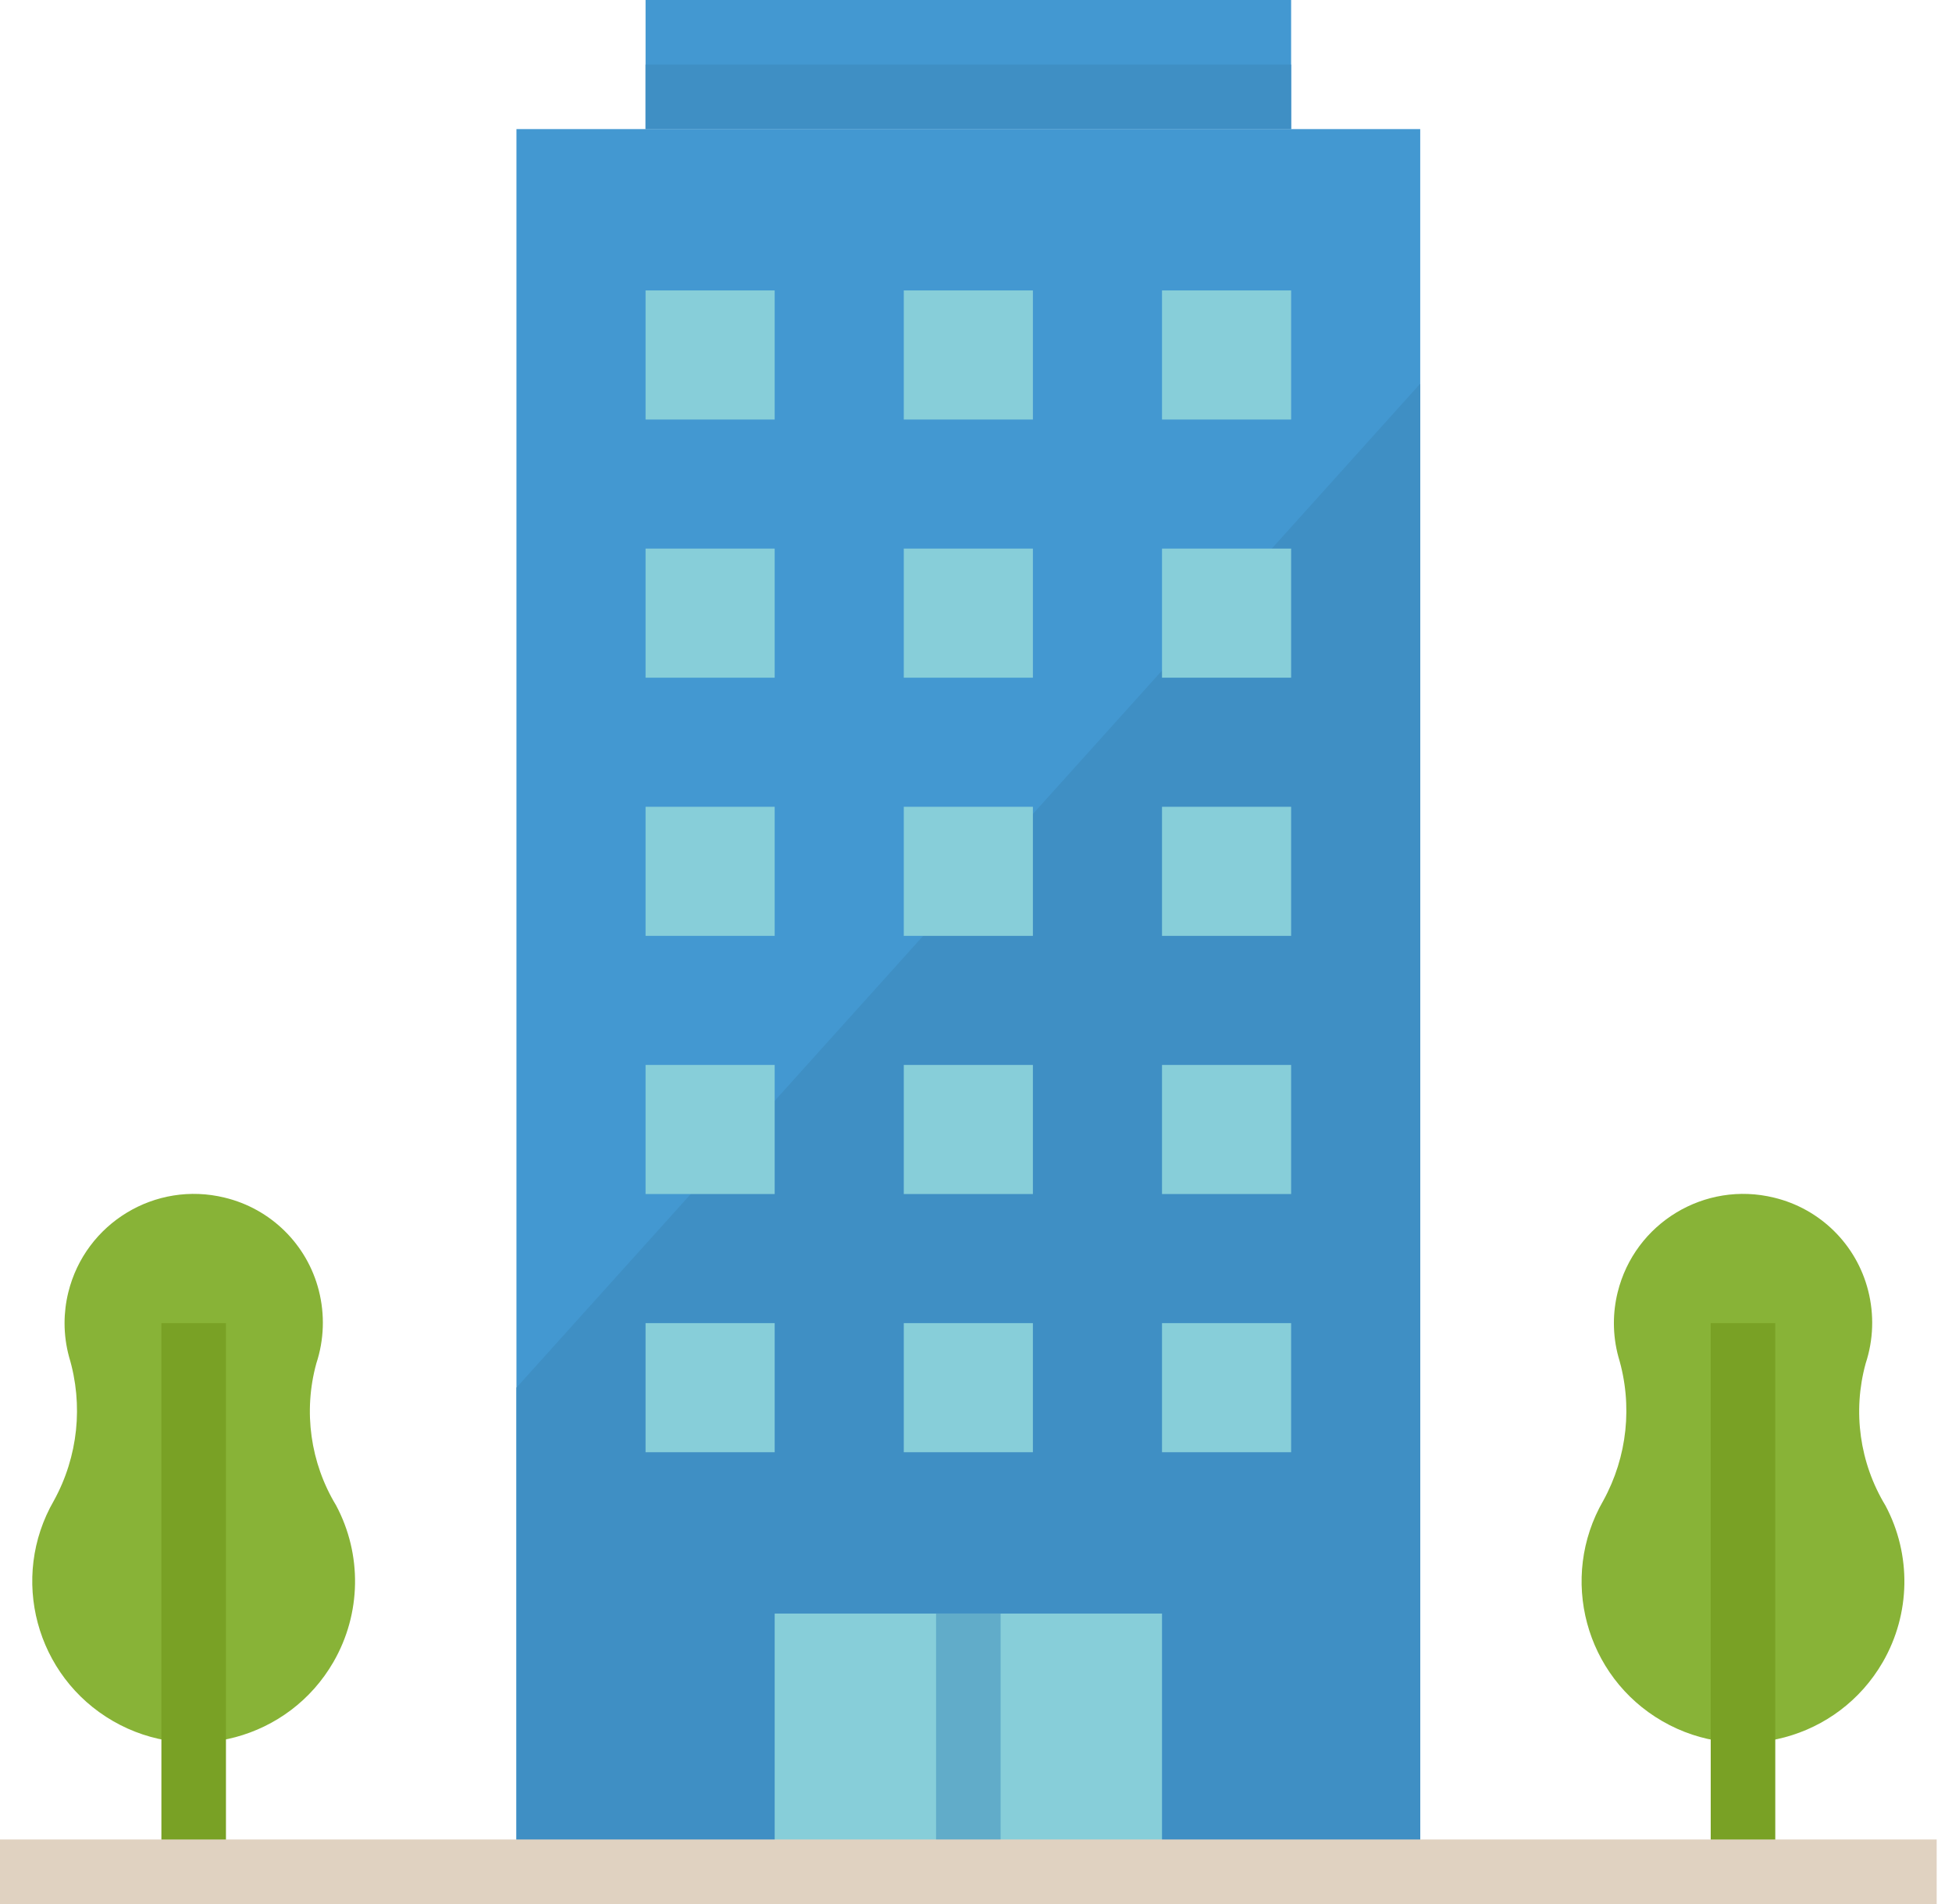 <?xml version="1.0" encoding="UTF-8"?>
<svg width="82px" height="80px" viewBox="0 0 82 80" version="1.1" xmlns="http://www.w3.org/2000/svg" xmlns:xlink="http://www.w3.org/1999/xlink">
    <title>sejak-tahun-2013</title>
    <g id="website" stroke="none" stroke-width="1" fill="none" fill-rule="evenodd">
        <g id="1a.-beranda" transform="translate(-242, -1096)" fill-rule="nonzero">
            <g id="Group-15" transform="translate(108, 1046)">
                <g id="Group-11" transform="translate(15, 50)">
                    <g id="sejak-tahun-2013" transform="translate(119, 0)">
                        <rect id="Rectangle" fill="#4398D1" x="21.695" y="5.424" width="37.966" height="73.22"></rect>
                        <polygon id="Path" fill="#3F8FC4" points="21.695 58.305 21.695 78.644 59.661 78.644 59.661 16.121"></polygon>
                        <rect id="Rectangle" fill="#4398D1" x="27.119" y="5.64519808e-16" width="27.119" height="5.424"></rect>
                        <rect id="Rectangle" fill="#3F8FC4" x="27.119" y="2.712" width="27.119" height="2.712"></rect>
                        <g id="Group" transform="translate(27.119, 12.203)" fill="#87CED9">
                            <rect id="Rectangle" x="-4.51615847e-15" y="2.25807923e-15" width="5.424" height="5.424"></rect>
                            <rect id="Rectangle" x="10.847" y="2.25807923e-15" width="5.424" height="5.424"></rect>
                            <rect id="Rectangle" x="21.695" y="2.25807923e-15" width="5.424" height="5.424"></rect>
                            <rect id="Rectangle" x="-4.51615847e-15" y="10.847" width="5.424" height="5.424"></rect>
                            <rect id="Rectangle" x="10.847" y="10.847" width="5.424" height="5.424"></rect>
                            <rect id="Rectangle" x="21.695" y="10.847" width="5.424" height="5.424"></rect>
                            <rect id="Rectangle" x="-4.51615847e-15" y="21.695" width="5.424" height="5.424"></rect>
                            <rect id="Rectangle" x="10.847" y="21.695" width="5.424" height="5.424"></rect>
                            <rect id="Rectangle" x="21.695" y="21.695" width="5.424" height="5.424"></rect>
                            <rect id="Rectangle" x="-4.51615847e-15" y="32.542" width="5.424" height="5.424"></rect>
                            <rect id="Rectangle" x="10.847" y="32.542" width="5.424" height="5.424"></rect>
                            <rect id="Rectangle" x="21.695" y="32.542" width="5.424" height="5.424"></rect>
                            <rect id="Rectangle" x="-4.51615847e-15" y="43.39" width="5.424" height="5.424"></rect>
                            <rect id="Rectangle" x="10.847" y="43.39" width="5.424" height="5.424"></rect>
                            <rect id="Rectangle" x="21.695" y="43.39" width="5.424" height="5.424"></rect>
                            <rect id="Rectangle" x="5.424" y="55.593" width="16.271" height="10.848"></rect>
                        </g>
                        <rect id="Rectangle" fill="#61ACC9" x="39.322" y="67.796" width="2.712" height="10.848"></rect>
                        <path d="M13.288,57.287 C13.615,56.296 13.65,55.233 13.393,54.222 C12.902,52.29 11.38,50.788 9.441,50.321 C6.528,49.605 3.585,51.387 2.869,54.301 C2.765,54.724 2.712,55.158 2.712,55.593 C2.712,56.073 2.776,56.551 2.902,57.013 C3.509,59.029 3.28,61.205 2.264,63.051 C0.392,66.294 1.504,70.439 4.746,72.312 C7.988,74.184 12.136,73.073 14.007,69.831 C15.177,67.803 15.219,65.315 14.118,63.25 C13.036,61.46 12.735,59.304 13.288,57.287 Z" id="Path" fill="#88B337"></path>
                        <rect id="Rectangle" fill="#79A125" x="6.78" y="55.593" width="2.712" height="24.407"></rect>
                        <path d="M78.373,57.287 C78.7,56.296 78.735,55.233 78.477,54.222 C77.986,52.29 76.465,50.788 74.526,50.321 C71.612,49.605 68.67,51.387 67.954,54.301 C67.85,54.724 67.797,55.158 67.797,55.593 C67.797,56.073 67.86,56.551 67.987,57.013 C68.595,59.031 68.366,61.209 67.349,63.056 C65.477,66.3 66.589,70.445 69.831,72.317 C73.073,74.19 77.219,73.078 79.092,69.836 C80.262,67.809 80.304,65.321 79.203,63.256 C78.119,61.464 77.818,59.306 78.373,57.287 Z" id="Path" fill="#88B337"></path>
                        <rect id="Rectangle" fill="#79A125" x="71.864" y="55.593" width="2.712" height="24.407"></rect>
                        <rect id="Rectangle" fill="#E0D2C1" x="0" y="77.288" width="81.356" height="2.712"></rect>
                    </g>
                </g>
            </g>
        </g>
    </g>
</svg>